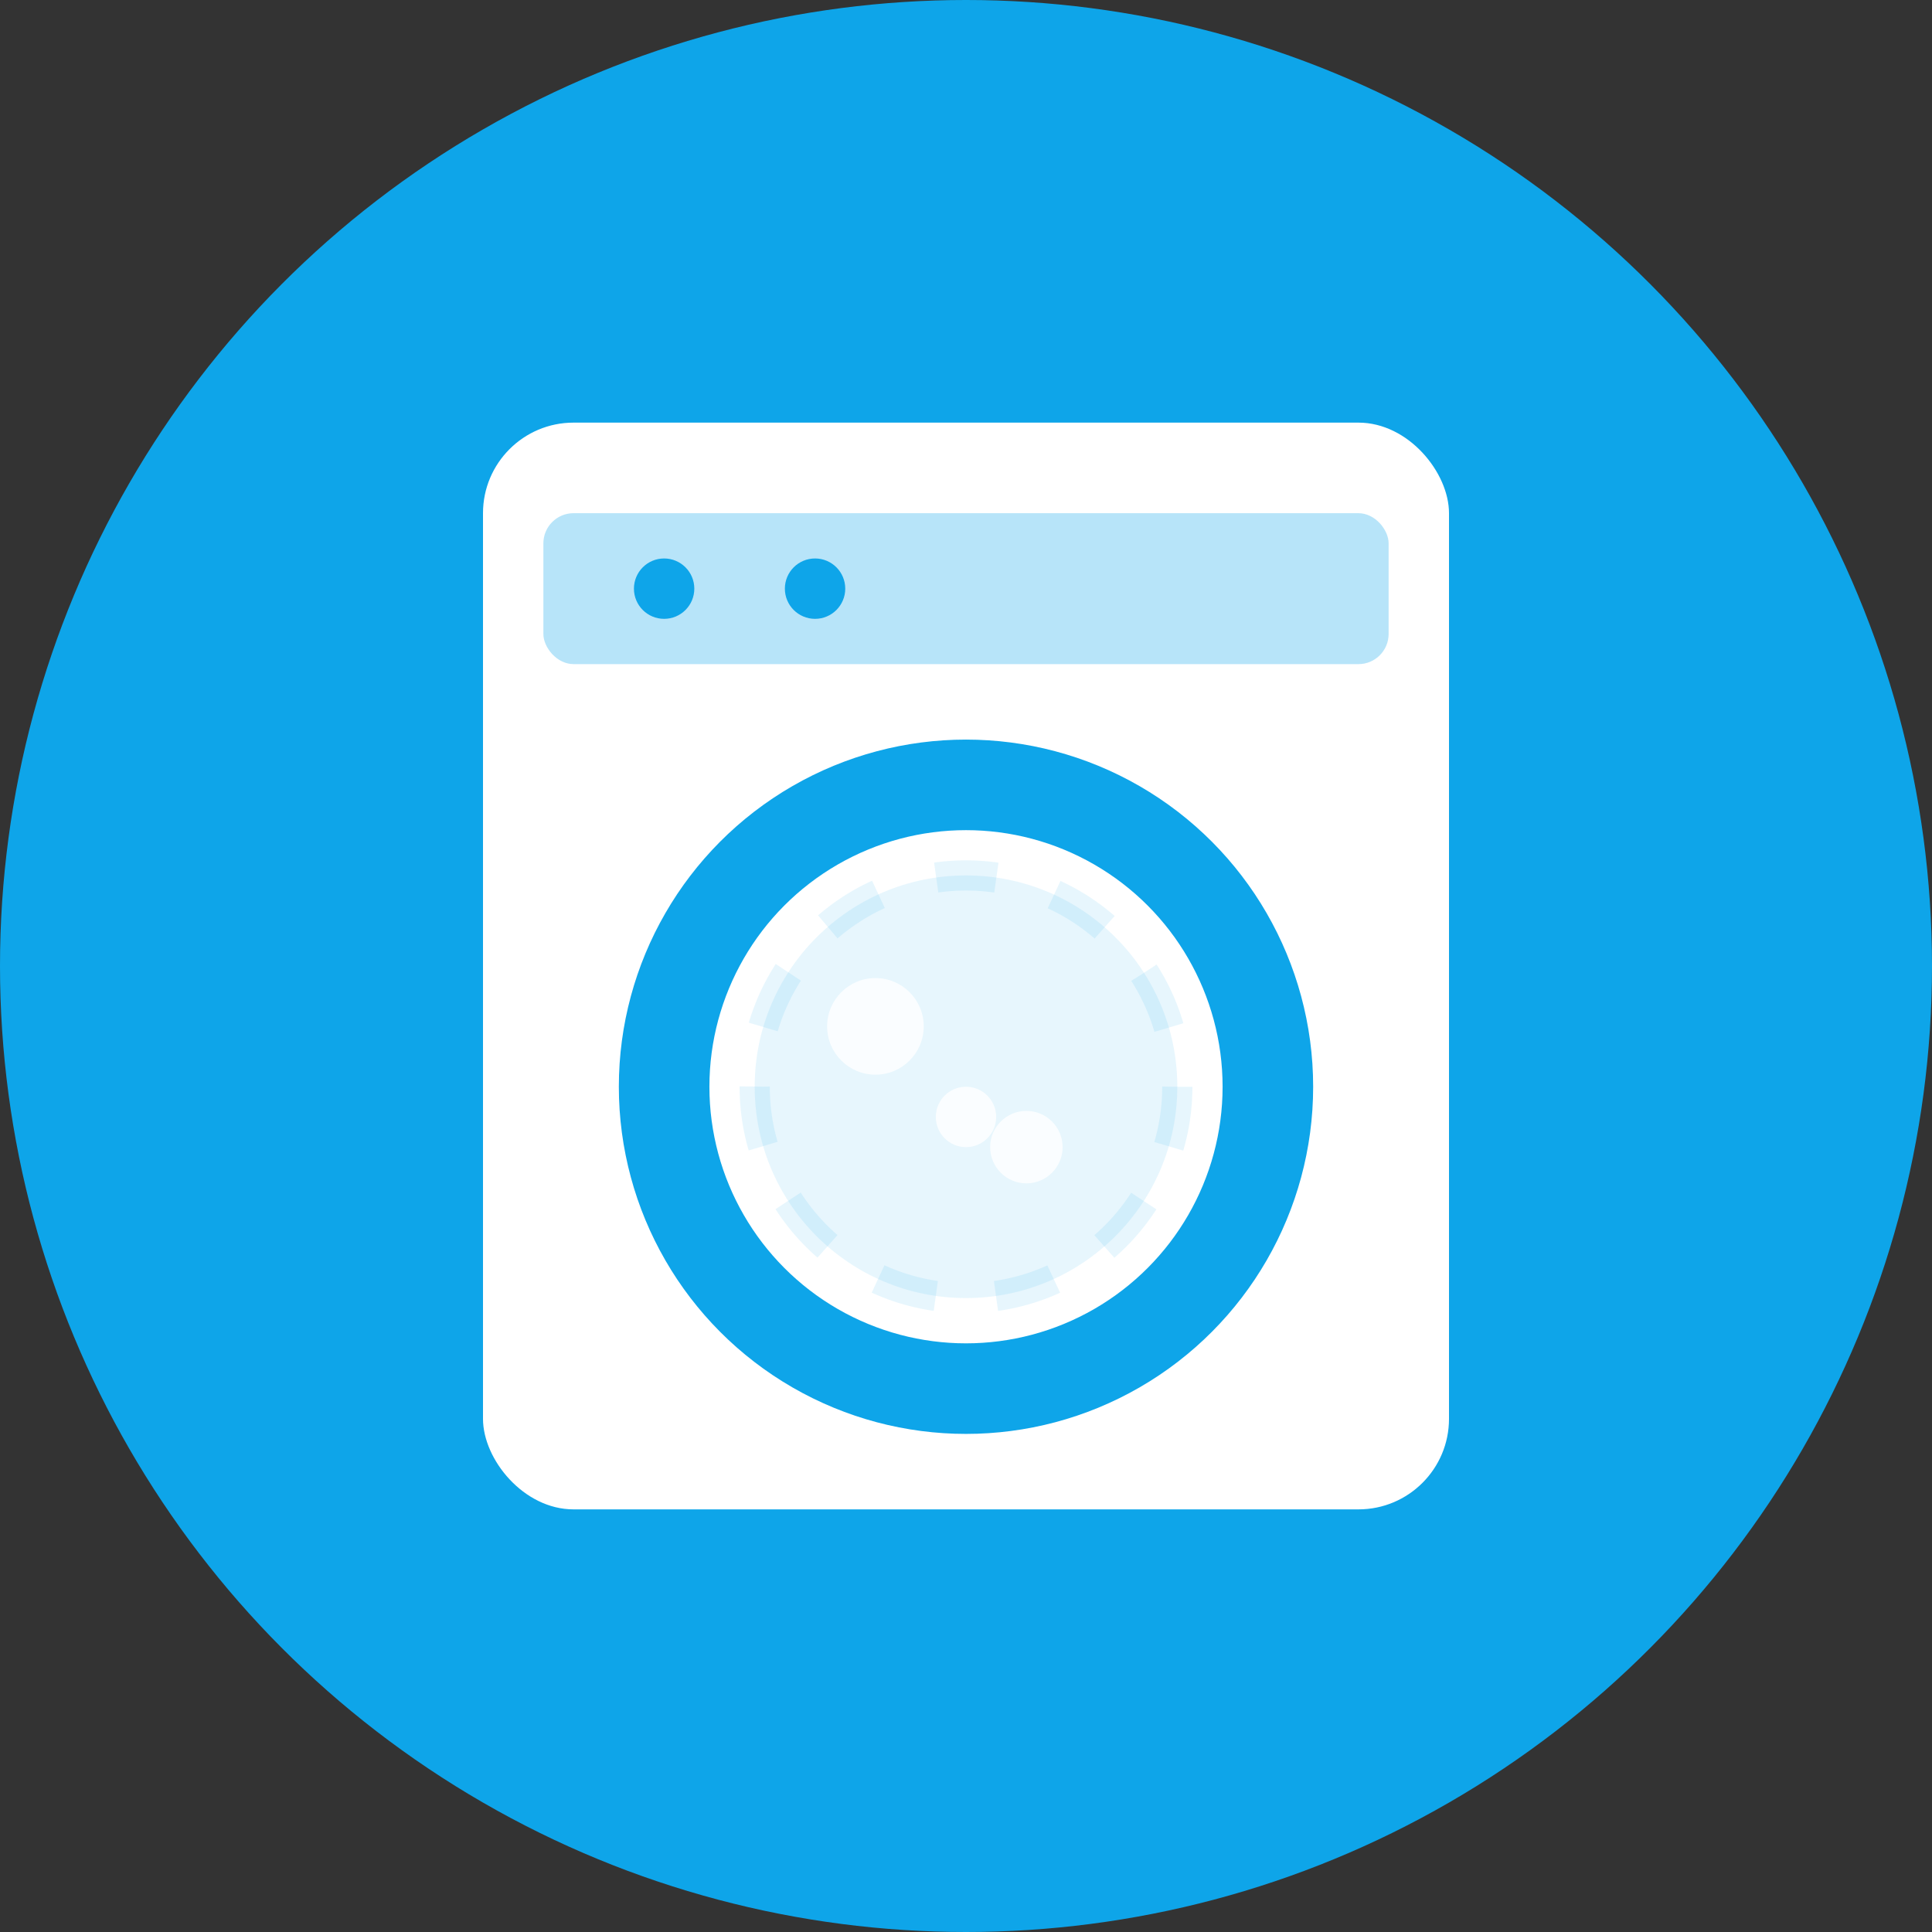 <svg xmlns="http://www.w3.org/2000/svg" viewBox="0 0 32 32">
  <rect x="0" y="0" width="32" height="32" fill="#333333" stroke="none"/>
  <!-- Background Circle -->
  <circle cx="16" cy="16" r="16" fill="#0EA5E9"/>

  <!-- Washing Machine Body -->
  <rect x="8" y="7" width="16" height="18" rx="1.5" fill="white"/>

  <!-- Control Panel -->
  <rect x="9" y="8.5" width="14" height="2.5" rx="0.5" fill="#0EA5E9" opacity="0.3"/>

  <!-- Control Buttons -->
  <circle cx="11" cy="9.75" r="0.5" fill="#0EA5E9"/>
  <circle cx="13.5" cy="9.75" r="0.5" fill="#0EA5E9"/>

  <!-- Door -->
  <circle cx="16" cy="18" r="5" fill="none" stroke="#0EA5E9" stroke-width="1.5"/>
  <circle cx="16" cy="18" r="3.5" fill="#0EA5E9" opacity="0.1" stroke="#0EA5E9" stroke-width="0.5" stroke-dasharray="1 1"/>

  <!-- Bubbles -->
  <circle cx="14.5" cy="17" r="0.8" fill="white" opacity="0.8"/>
  <circle cx="17" cy="19" r="0.6" fill="white" opacity="0.8"/>
  <circle cx="16" cy="18.5" r="0.5" fill="white" opacity="0.8"/>
</svg>

